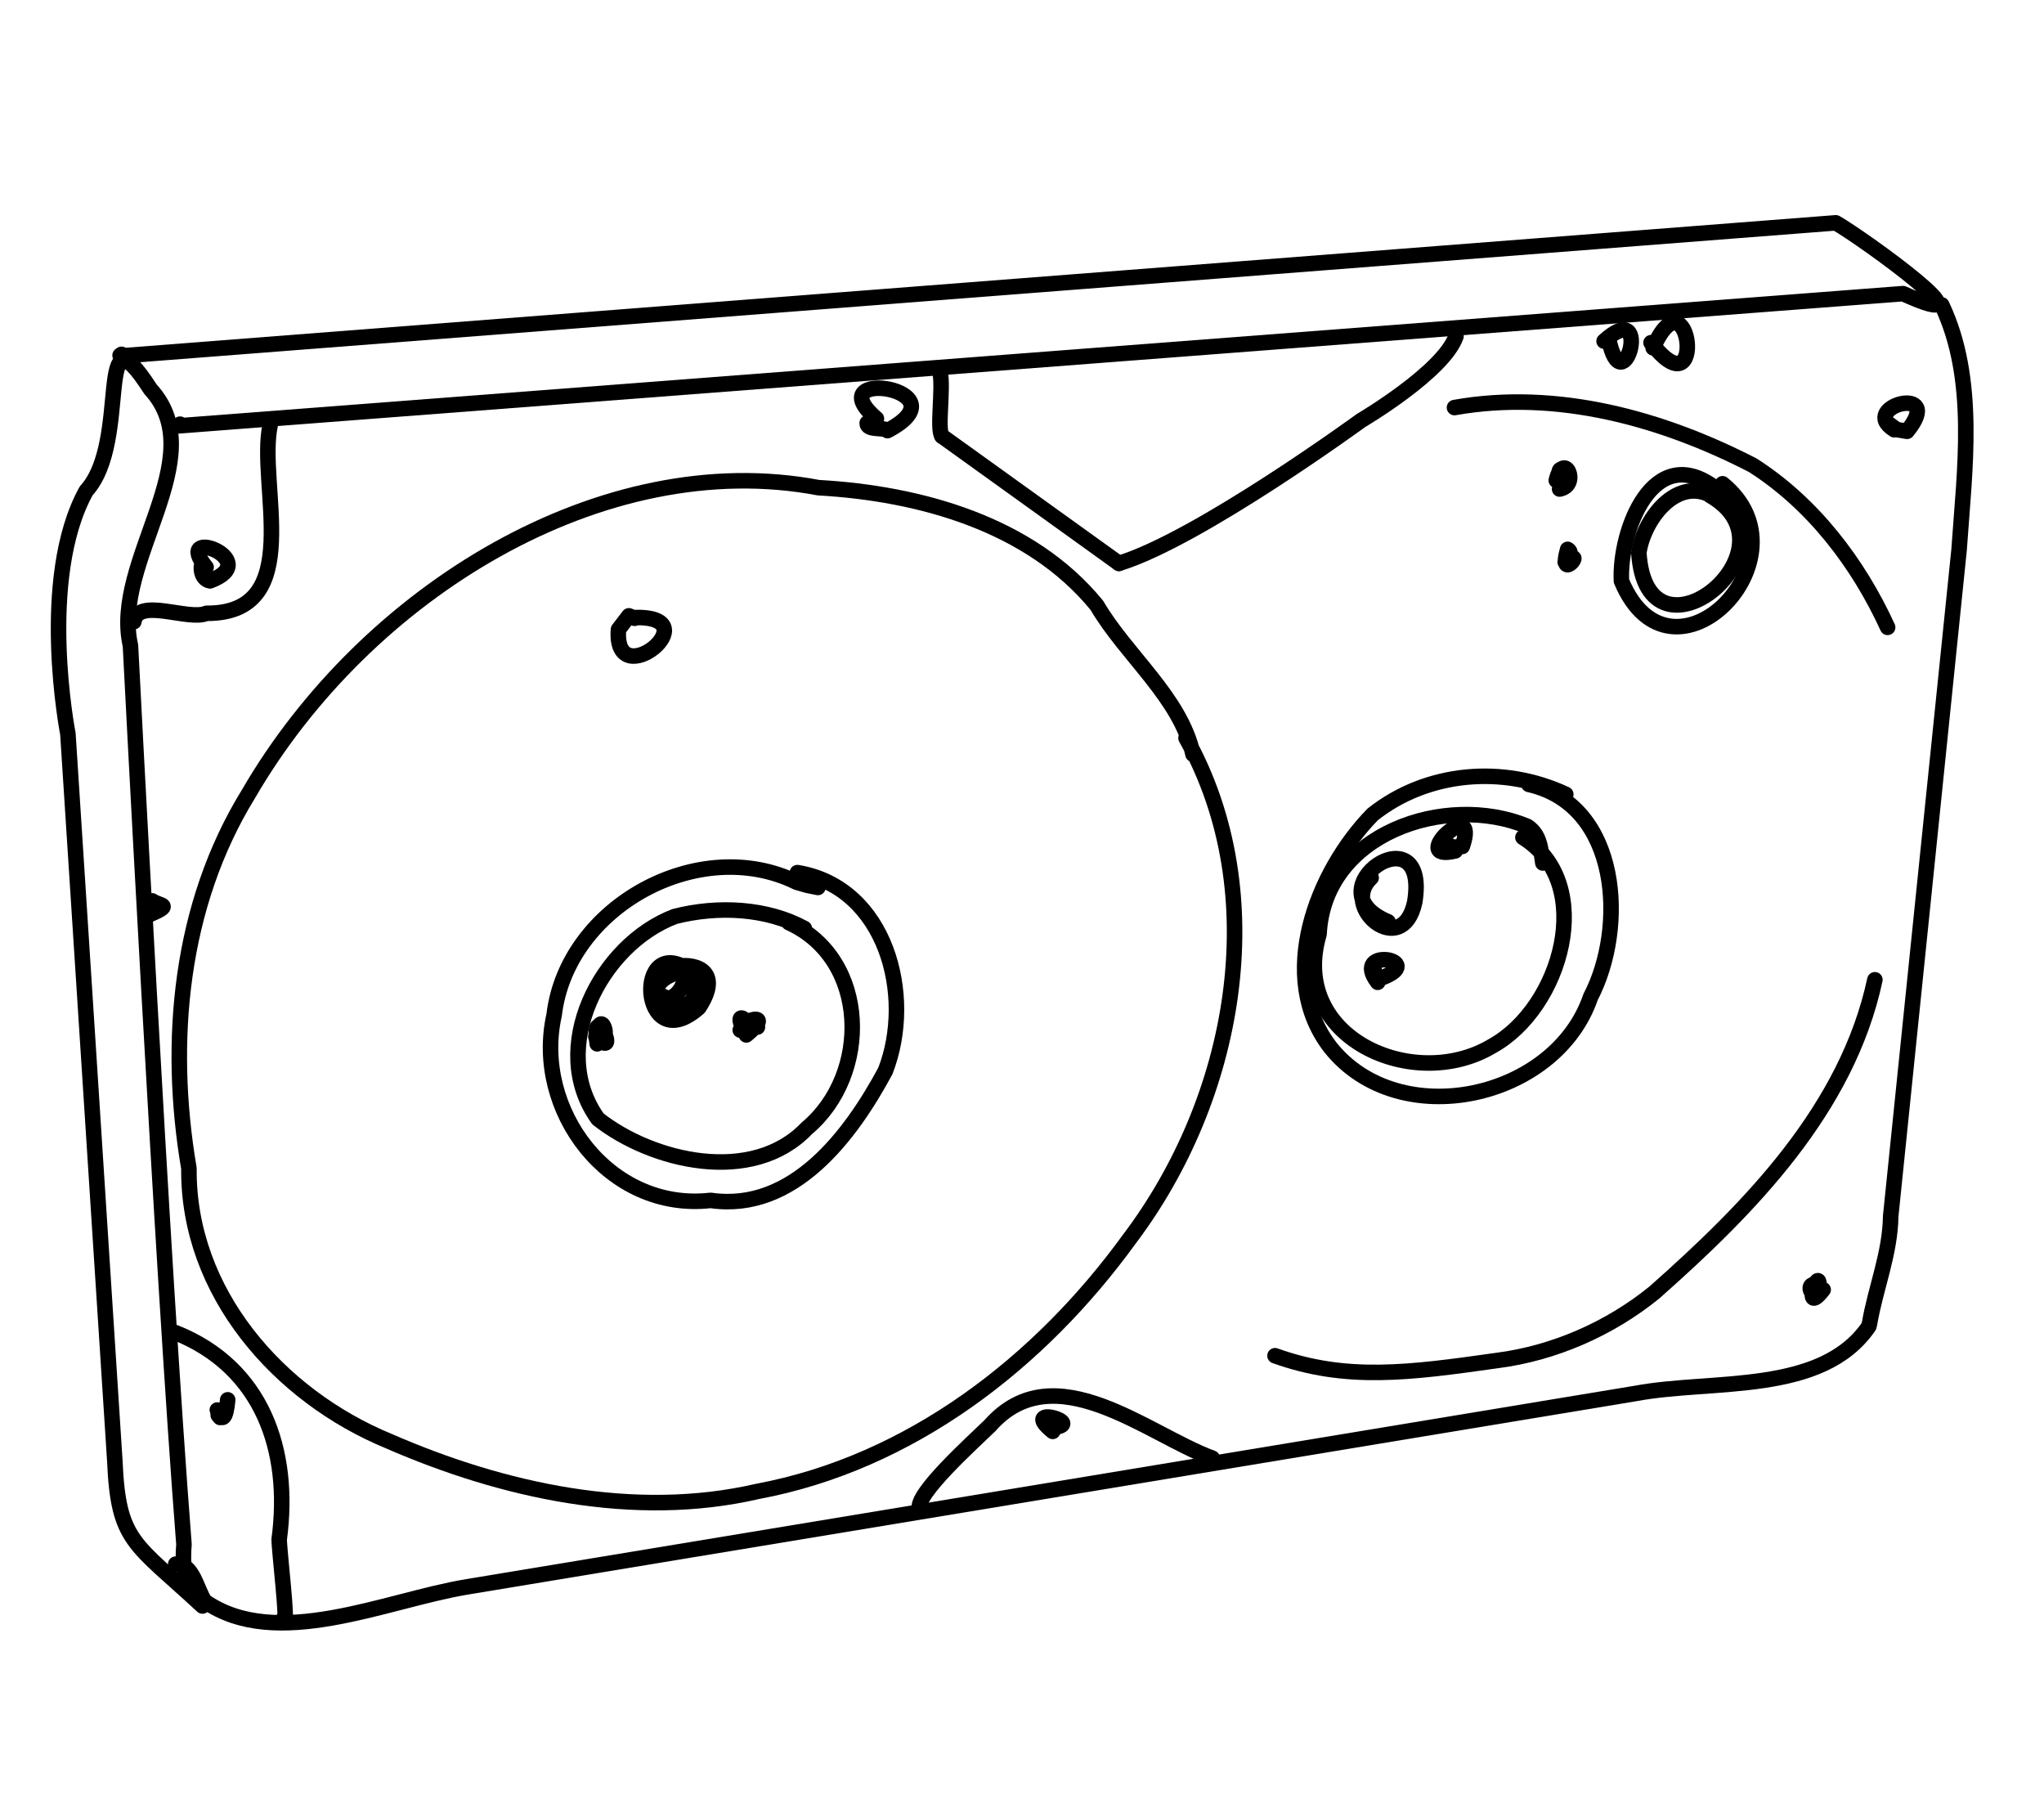 <?xml version="1.0" encoding="UTF-8" standalone="no"?>
<!-- Created by Ashley Blewer - This work is licensed under a Creative Commons Attribution 4.0 International License -->

<svg width="544" height="480" viewBox="0 0 143.933 127" version="1.1" id="svg2490" inkscape:version="1.1.2 (08b2f3d93c, 2022-04-05)" sodipodi:docname="1971-umatic-7.svg"
   xmlns:inkscape="http://www.inkscape.org/namespaces/inkscape"
   xmlns:sodipodi="http://sodipodi.sourceforge.net/DTD/sodipodi-0.dtd"
   xmlns="http://www.w3.org/2000/svg"
   xmlns:svg="http://www.w3.org/2000/svg">
   <sodipodi:namedview id="namedview2492" pagecolor="#ffffff" bordercolor="#666666" borderopacity="1.0" inkscape:pageshadow="2" inkscape:pageopacity="0.0" inkscape:pagecheckerboard="0" inkscape:document-units="mm" showgrid="false" units="px" inkscape:zoom="0.90583674" inkscape:cx="272.67607" inkscape:cy="177.18425" inkscape:window-width="1848" inkscape:window-height="1136" inkscape:window-x="72" inkscape:window-y="27" inkscape:window-maximized="1" inkscape:current-layer="layer1" />
   <defs id="defs2487" />
   <g inkscape:label="Layer 1" inkscape:groupmode="layer" id="layer1">
      <g id="g1450" transform="matrix(0.418,0,0,0.418,-272.894,-198.555)">
         <g id="g700" transform="matrix(1,0,0,-1,0,18)">
            <path d="m 686.965,-727.508 c -11.539,10.711 -14.176,10.754 -14.766,24.453 l -7.906,122.457 c 0,0 -5.113,26.11 3.086,40.914 7.652,8.399 1.183,32.102 10.824,17.122 10.602,-11.614 -6.641,-28.958 -3.371,-43.18 0,0 5.344,-104.703 9.016,-151.391 -0.266,-3 -0.071,-6.433 1.976,-8.777" style="fill:none;stroke:#000000;stroke-width:2.615;stroke-linecap:round;stroke-linejoin:round;stroke-miterlimit:10;stroke-dasharray:none;stroke-opacity:1" id="path702" />
         </g>
         <g id="g704" transform="matrix(1,0,0,-1,0,18)">
            <path d="m 673.328,-516.691 -0.242,-0.172" style="fill:none;stroke:#000000;stroke-width:2.615;stroke-linecap:round;stroke-linejoin:round;stroke-miterlimit:10;stroke-dasharray:none;stroke-opacity:1" id="path706" />
         </g>
         <g id="g708" transform="matrix(1,0,0,-1,0,18)">
            <path d="m 673.574,-516.934 288.543,22.391 c 4.66,-2.652 27.742,-19.359 11.328,-11.926 l -290.367,-22.258 0.117,0.274" style="fill:none;stroke:#000000;stroke-width:2.615;stroke-linecap:round;stroke-linejoin:round;stroke-miterlimit:10;stroke-dasharray:none;stroke-opacity:1" id="path710" />
         </g>
         <g id="g712" transform="matrix(1,0,0,-1,0,18)">
            <path d="m 979.969,-508.363 c 5.965,-12.539 3.851,-27.61 2.918,-41.266 l -11.52,-112.23 c -0.082,-6.246 -2.547,-12.094 -3.566,-18.094" style="fill:none;stroke:#000000;stroke-width:2.615;stroke-linecap:round;stroke-linejoin:round;stroke-miterlimit:10;stroke-dasharray:none;stroke-opacity:1" id="path714" sodipodi:nodetypes="cccc" />
         </g>
         <g id="g716" transform="matrix(1,0,0,-1,0,18)">
            <path d="m 967.688,-680.402 c -7.946,-11.606 -26.348,-8.899 -39.239,-11.297 l -196.996,-32.598 c -13.707,-2.285 -32.035,-10.801 -44.078,-2.43 -1.34,1.844 -1.973,6.403 -4.914,6.274" style="fill:none;stroke:#000000;stroke-width:2.615;stroke-linecap:round;stroke-linejoin:round;stroke-miterlimit:10;stroke-dasharray:none;stroke-opacity:1" id="path718" />
         </g>
         <g id="g720" transform="matrix(1,0,0,-1,0,18)">
            <path d="m 940.914,-540.449 c 15.863,-9.078 -10.676,-30.434 -11.973,-9.656 0.864,6 7.121,13.933 13.598,8.707" style="fill:none;stroke:#000000;stroke-width:2.615;stroke-linecap:round;stroke-linejoin:round;stroke-miterlimit:10;stroke-dasharray:none;stroke-opacity:1" id="path722" />
         </g>
         <g id="g724" transform="matrix(1,0,0,-1,0,18)">
            <path d="m 943.039,-538.492 c 15.223,-12.317 -8.644,-36.442 -17.031,-16.375 -0.422,8.379 5.355,23.781 15.961,15.531" style="fill:none;stroke:#000000;stroke-width:2.615;stroke-linecap:round;stroke-linejoin:round;stroke-miterlimit:10;stroke-dasharray:none;stroke-opacity:1" id="path726" />
         </g>
         <g id="g728" transform="matrix(1,0,0,-1,0,18)">
            <path d="m 916.109,-538.48 c -2.55,5.605 4.309,-0.446 -1.078,0.562 1.254,5.164 4.086,-0.801 0.559,-1.461" style="fill:none;stroke:#000000;stroke-width:2.615;stroke-linecap:round;stroke-linejoin:round;stroke-miterlimit:10;stroke-dasharray:none;stroke-opacity:1" id="path730" />
         </g>
         <g id="g732" transform="matrix(1,0,0,-1,0,18)">
            <path d="m 916.535,-551.68 c 3.832,2.782 -1.293,-3.828 0.41,2.141 0.727,-0.387 0.543,-1.695 -0.32,-1.742" style="fill:none;stroke:#000000;stroke-width:2.615;stroke-linecap:round;stroke-linejoin:round;stroke-miterlimit:10;stroke-dasharray:none;stroke-opacity:1" id="path734" />
         </g>
         <g id="g736" transform="matrix(1,0,0,-1,0,18)">
            <path d="m 923.086,-514.469 c 8.371,7.657 3.152,-11.285 0.754,0.426" style="fill:none;stroke:#000000;stroke-width:2.615;stroke-linecap:round;stroke-linejoin:round;stroke-miterlimit:10;stroke-dasharray:none;stroke-opacity:1" id="path738" />
         </g>
         <g id="g740" transform="matrix(1,0,0,-1,0,18)">
            <path d="m 931.344,-515.598 c 6.164,13.774 9.211,-11.484 -0.352,0.868" style="fill:none;stroke:#000000;stroke-width:2.615;stroke-linecap:round;stroke-linejoin:round;stroke-miterlimit:10;stroke-dasharray:none;stroke-opacity:1" id="path742" />
         </g>
         <g id="g744" transform="matrix(1,0,0,-1,0,18)">
            <path d="m 971.969,-529.391 c -6.231,3.926 8.765,7.829 2.152,-0.265 l -1.785,0.301 -1.309,0.976" style="fill:none;stroke:#000000;stroke-width:2.615;stroke-linecap:round;stroke-linejoin:round;stroke-miterlimit:10;stroke-dasharray:none;stroke-opacity:1" id="path746" />
         </g>
         <g id="g748" transform="matrix(1,0,0,-1,0,18)">
            <path d="m 800.5,-527.52 c -10.238,8.786 15.328,5.04 1.863,-2.023 -0.496,0.637 -3.508,-0.039 -3.418,1.277" style="fill:none;stroke:#000000;stroke-width:2.615;stroke-linecap:round;stroke-linejoin:round;stroke-miterlimit:10;stroke-dasharray:none;stroke-opacity:1" id="path750" />
         </g>
         <g id="g752" transform="matrix(1,0,0,-1,0,18)">
            <path d="m 811.211,-519.598 c 0.617,-2.879 -0.559,-9.746 0.34,-10.879" style="fill:none;stroke:#000000;stroke-width:2.615;stroke-linecap:round;stroke-linejoin:round;stroke-miterlimit:10;stroke-dasharray:none;stroke-opacity:1" id="path754" />
         </g>
         <g id="g756" transform="matrix(1,0,0,-1,0,18)">
            <path d="m 841.355,-551.902 c 13.403,4.09 40.774,24.062 40.774,24.062 0,0 13.906,8.18 16.008,14.188" style="fill:none;stroke:#000000;stroke-width:2.615;stroke-linecap:round;stroke-linejoin:round;stroke-miterlimit:10;stroke-dasharray:none;stroke-opacity:1" id="path758" />
         </g>
         <g id="g760" transform="matrix(1,0,0,-1,0,18)">
            <path d="m 841.355,-551.902 -29.804,21.425" style="fill:none;stroke:#000000;stroke-width:2.615;stroke-linecap:round;stroke-linejoin:round;stroke-miterlimit:10;stroke-dasharray:none;stroke-opacity:1" id="path762" />
         </g>
         <g id="g764" transform="matrix(1,0,0,-1,0,18)">
            <path d="m 687.578,-552.555 c -5.871,7.153 10.039,1.188 0.652,-2.293 -1.246,0.227 -1.644,1.735 -1.382,2.789" style="fill:none;stroke:#000000;stroke-width:2.615;stroke-linecap:round;stroke-linejoin:round;stroke-miterlimit:10;stroke-dasharray:none;stroke-opacity:1" id="path766" />
         </g>
         <g id="g768" transform="matrix(1,0,0,-1,0,18)">
            <path d="m 698.371,-528.617 c -2.18,-10.008 6.234,-31.809 -10.734,-31.692 -3.012,-1.324 -11.575,2.766 -12.227,-1.41" style="fill:none;stroke:#000000;stroke-width:2.615;stroke-linecap:round;stroke-linejoin:round;stroke-miterlimit:10;stroke-dasharray:none;stroke-opacity:1" id="path770" />
         </g>
         <g id="g772" transform="matrix(1,0,0,-1,0,18)">
            <path d="m 678.488,-608.742 c 1.321,-0.942 3.785,-0.539 -0.867,-2.504" style="fill:none;stroke:#000000;stroke-width:2.615;stroke-linecap:round;stroke-linejoin:round;stroke-miterlimit:10;stroke-dasharray:none;stroke-opacity:1" id="path774" />
         </g>
         <g id="g776" transform="matrix(1,0,0,-1,0,18)">
            <path d="m 682.395,-681.461 c 14.628,-5.824 19.503,-19.801 17.496,-34.805 -0.016,-1.859 1.539,-14.75 0.816,-13.195" style="fill:none;stroke:#000000;stroke-width:2.615;stroke-linecap:round;stroke-linejoin:round;stroke-miterlimit:10;stroke-dasharray:none;stroke-opacity:1" id="path778" />
         </g>
         <g id="g780" transform="matrix(1,0,0,-1,0,18)">
            <path d="m 691.215,-692.781 c -0.641,-7.055 -2.668,1.246 -1.274,-2.973 l -0.324,0.395" style="fill:none;stroke:#000000;stroke-width:2.615;stroke-linecap:round;stroke-linejoin:round;stroke-miterlimit:10;stroke-dasharray:none;stroke-opacity:1" id="path782" />
         </g>
         <g id="g784" transform="matrix(1,0,0,-1,0,18)">
            <path d="m 830.203,-698.098 c -5.828,4.735 6.172,1.157 -0.301,0.618 l -0.402,0.511 0.07,0.649" style="fill:none;stroke:#000000;stroke-width:2.615;stroke-linecap:round;stroke-linejoin:round;stroke-miterlimit:10;stroke-dasharray:none;stroke-opacity:1" id="path786" />
         </g>
         <g id="g788" transform="matrix(1,0,0,-1,0,18)">
            <path d="m 857.078,-702.605 c -10.867,3.968 -26.601,17.742 -37.43,5.503 -2.808,-2.75 -12.703,-11.605 -11.886,-14.07" style="fill:none;stroke:#000000;stroke-width:2.615;stroke-linecap:round;stroke-linejoin:round;stroke-miterlimit:10;stroke-dasharray:none;stroke-opacity:1" id="path790" />
         </g>
         <g id="g792" transform="matrix(1,0,0,-1,0,18)">
            <path d="m 959.992,-674.227 c -4.027,-5.179 0.008,5.965 -0.808,-0.648 -1.094,-0.676 -2.043,1.391 -0.743,1.539" style="fill:none;stroke:#000000;stroke-width:2.615;stroke-linecap:round;stroke-linejoin:round;stroke-miterlimit:10;stroke-dasharray:none;stroke-opacity:1" id="path794" />
         </g>
         <g id="g796" transform="matrix(1,0,0,-1,0,18)">
            <path d="m 897.883,-525.656 c 17.242,3.066 34.937,-1.836 50.238,-9.711 10.125,-6.449 17.774,-16.481 22.731,-27.309" style="fill:none;stroke:#000000;stroke-width:2.615;stroke-linecap:round;stroke-linejoin:round;stroke-miterlimit:10;stroke-dasharray:none;stroke-opacity:1" id="path798" />
         </g>
         <g id="g800" transform="matrix(1,0,0,-1,0,18)">
            <path d="m 852.656,-581.312 c 14.793,-26.497 8.266,-60.786 -9.484,-84.313 -15.117,-20.879 -36.945,-37.773 -62.703,-42.582 -20.754,-4.793 -42.879,0.09 -62.098,8.461 -18.562,7.644 -33.887,25.086 -33.687,45.937 -3.641,21.391 -1.528,44.309 10.039,63.09 19.82,34.125 59.777,58.43 96.004,51.571 17.093,-0.957 35.695,-6.11 46.898,-19.809 4.941,-8.453 14.098,-15.512 16.207,-25.098" style="fill:none;stroke:#000000;stroke-width:2.615;stroke-linecap:round;stroke-linejoin:round;stroke-miterlimit:10;stroke-dasharray:none;stroke-opacity:1" id="path802" />
         </g>
         <g id="g804" transform="matrix(1,0,0,-1,0,18)">
            <path d="m 785.773,-612.426 c 13.516,-6.156 13.786,-25.586 3,-34.625 -9.16,-9.597 -26.011,-5.633 -35.179,1.578 -8.543,11.875 0.39,29.325 12.922,34.098 7.343,1.879 15.562,1.414 21.843,-2.012" style="fill:none;stroke:#000000;stroke-width:2.615;stroke-linecap:round;stroke-linejoin:round;stroke-miterlimit:10;stroke-dasharray:none;stroke-opacity:1" id="path806" />
         </g>
         <g id="g808" transform="matrix(1,0,0,-1,0,18)">
            <path d="m 766.051,-626.062 c -11.555,5.941 12.269,11.082 4.535,-0.661 -9.988,-8.812 -11.043,13.227 -1.332,6.082 4.129,-10.961 -12.715,-3.73 -2.149,-0.078 2.543,-0.773 -0.683,-5.593 -2.449,-4.136" style="fill:none;stroke:#000000;stroke-width:2.615;stroke-linecap:round;stroke-linejoin:round;stroke-miterlimit:10;stroke-dasharray:none;stroke-opacity:1" id="path810" />
         </g>
         <g id="g812" transform="matrix(1,0,0,-1,0,18)">
            <path d="m 753.461,-632.82 c -1.113,7.953 4.227,-3.25 -0.223,1.203 0.817,4.449 1.903,0.621 1.453,0.308" style="fill:none;stroke:#000000;stroke-width:2.615;stroke-linecap:round;stroke-linejoin:round;stroke-miterlimit:10;stroke-dasharray:none;stroke-opacity:1" id="path814" />
         </g>
         <g id="g816" transform="matrix(1,0,0,-1,0,18)">
            <path d="m 780.457,-630 c -6.41,-0.309 4.316,3.871 -1.871,-1.32 -3.344,6.082 2.832,0.476 -1.027,0.816" style="fill:none;stroke:#000000;stroke-width:2.615;stroke-linecap:round;stroke-linejoin:round;stroke-miterlimit:10;stroke-dasharray:none;stroke-opacity:1" id="path818" />
         </g>
         <g id="g820" transform="matrix(1,0,0,-1,0,18)">
            <path d="m 759.641,-561.023 c 13.254,0.429 -3.481,-13.344 -2.594,-2.004 l 1.758,2.293 0.957,-0.414" style="fill:none;stroke:#000000;stroke-width:2.615;stroke-linecap:round;stroke-linejoin:round;stroke-miterlimit:10;stroke-dasharray:none;stroke-opacity:1" id="path822" />
         </g>
         <g id="g824" transform="matrix(1,0,0,-1,0,18)">
            <path d="m 787.188,-603.984 c 14.964,-2.465 19.757,-20.727 14.816,-33.407 -5.82,-10.816 -15.488,-23.824 -29.434,-21.8 -17.113,-1.954 -29.957,15.238 -26.363,31.226 2.16,18.266 24.406,30.477 40.883,22.352 l 1.707,-0.496 1.848,-0.375" style="fill:none;stroke:#000000;stroke-width:2.615;stroke-linecap:round;stroke-linejoin:round;stroke-miterlimit:10;stroke-dasharray:none;stroke-opacity:1" id="path826" />
         </g>
         <g id="g828" transform="matrix(1,0,0,-1,0,18)">
            <path d="m 909.41,-598.055 c 12.492,-7.757 6.512,-28.75 -5.254,-35.187 -13.218,-7.848 -34.25,1.48 -29.086,18.902 0.856,17.02 21.407,23.86 35.086,18.149 2.196,-1.442 2.239,-3.891 2.61,-6.172" style="fill:none;stroke:#000000;stroke-width:2.615;stroke-linecap:round;stroke-linejoin:round;stroke-miterlimit:10;stroke-dasharray:none;stroke-opacity:1" id="path830" />
         </g>
         <g id="g832" transform="matrix(1,0,0,-1,0,18)">
            <path d="m 898.02,-600.328 c -8.313,-1.996 4.238,9.687 1.179,0.746 l -1.523,-0.129 -1.871,0.852" style="fill:none;stroke:#000000;stroke-width:2.615;stroke-linecap:round;stroke-linejoin:round;stroke-miterlimit:10;stroke-dasharray:none;stroke-opacity:1" id="path834" />
         </g>
         <g id="g836" transform="matrix(1,0,0,-1,0,18)">
            <path d="m 886.688,-612.258 c -13.223,5.5 7.07,18.953 4.496,3.293 -2.098,-9.734 -12.684,-0.855 -7.336,4.121" style="fill:none;stroke:#000000;stroke-width:2.615;stroke-linecap:round;stroke-linejoin:round;stroke-miterlimit:10;stroke-dasharray:none;stroke-opacity:1" id="path838" />
         </g>
         <g id="g840" transform="matrix(1,0,0,-1,0,18)">
            <path d="m 884.953,-622.461 c -4.726,6.172 8.758,3.691 0.485,0.676 -1.208,0.308 -1.352,1.726 -0.821,2.594" style="fill:none;stroke:#000000;stroke-width:2.615;stroke-linecap:round;stroke-linejoin:round;stroke-miterlimit:10;stroke-dasharray:none;stroke-opacity:1" id="path842" />
         </g>
         <g id="g844" transform="matrix(1,0,0,-1,0,18)">
            <path d="m 910.41,-589.129 c 15.406,-3.496 16.492,-24.117 10.395,-35.816 -5.91,-17.254 -32.196,-22.973 -43.789,-8.524 -9.235,11.864 -2.418,29.571 7.093,39.293 9.203,7.285 22.016,8.305 32.524,3.379" style="fill:none;stroke:#000000;stroke-width:2.615;stroke-linecap:round;stroke-linejoin:round;stroke-miterlimit:10;stroke-dasharray:none;stroke-opacity:1" id="path846" />
         </g>
         <g id="g848" transform="matrix(1,0,0,-1,0,18)">
            <path d="m 968.703,-622.035 c -4.668,-21.758 -21.043,-38.43 -37.148,-52.668 -7.512,-6.109 -16.926,-10.235 -26.504,-11.457 -14.778,-2.09 -25.363,-3.516 -37.403,0.805" style="fill:none;stroke:#000000;stroke-width:2.615;stroke-linecap:round;stroke-linejoin:round;stroke-miterlimit:10;stroke-dasharray:none;stroke-opacity:1" id="path850" />
         </g>
      </g>
   </g>
</svg>
